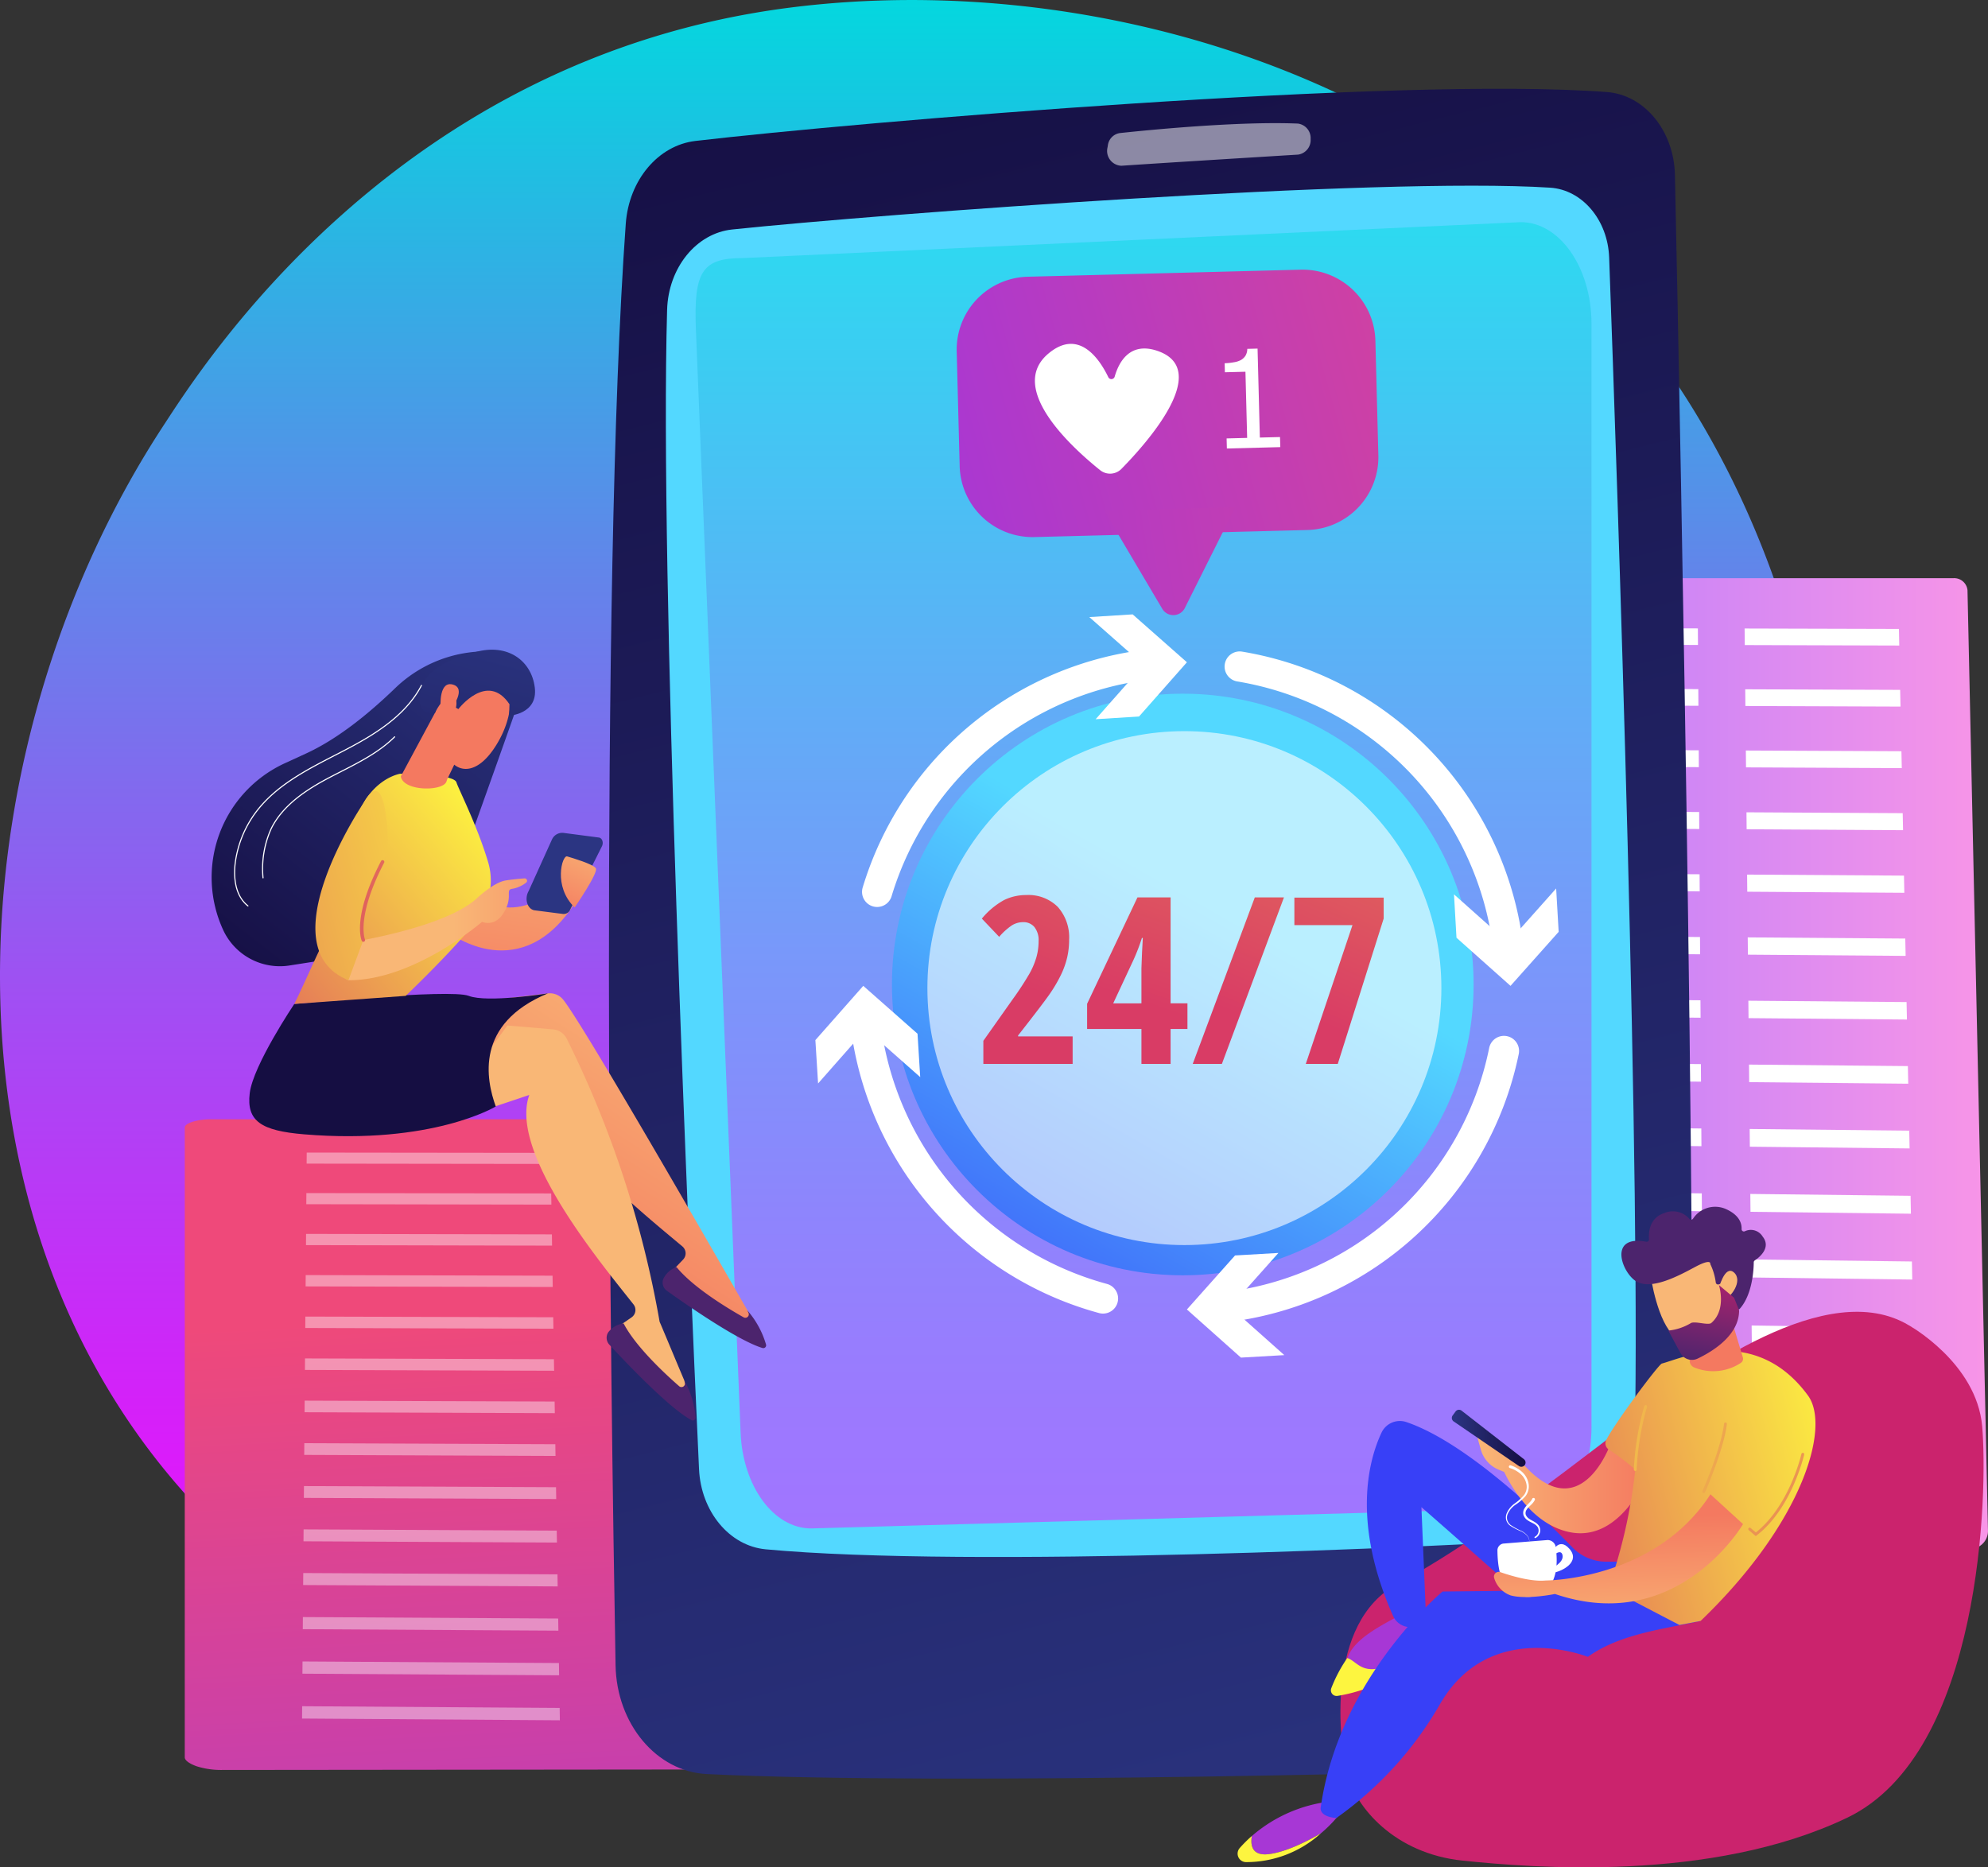 <svg xmlns="http://www.w3.org/2000/svg" xmlns:xlink="http://www.w3.org/1999/xlink" width="340.104" height="319.483" viewBox="0 0 340.104 319.483">
  <rect x="0" y="0" width="340.104" height="319.483" fill="#333333" stroke="none"/>
  <defs>
    <linearGradient id="linear-gradient" x1="0.5" x2="0.5" y2="1" gradientUnits="objectBoundingBox">
      <stop offset="0" stop-color="#00dbde"/>
      <stop offset="0.049" stop-color="#0fcde0"/>
      <stop offset="0.32" stop-color="#6285ea"/>
      <stop offset="0.56" stop-color="#a44cf3"/>
      <stop offset="0.76" stop-color="#d322f9"/>
      <stop offset="0.913" stop-color="#f109fd"/>
      <stop offset="1" stop-color="#fc00ff"/>
    </linearGradient>
    <linearGradient id="linear-gradient-2" y1="0.5" x2="1" y2="0.5" gradientUnits="objectBoundingBox">
      <stop offset="0" stop-color="#b37cff"/>
      <stop offset="1" stop-color="#f895e7"/>
    </linearGradient>
    <linearGradient id="linear-gradient-3" x1="0.553" y1="1.594" x2="0.467" y2="0.292" gradientUnits="objectBoundingBox">
      <stop offset="0" stop-color="#a737d5"/>
      <stop offset="1" stop-color="#ef497a"/>
    </linearGradient>
    <linearGradient id="linear-gradient-4" x1="0.592" y1="1.103" x2="0.403" y2="-0.082" gradientUnits="objectBoundingBox">
      <stop offset="0" stop-color="#2b3582"/>
      <stop offset="1" stop-color="#150e42"/>
    </linearGradient>
    <linearGradient id="linear-gradient-5" x1="-4.193" y1="0.231" x2="-6.494" y2="2.313" gradientUnits="objectBoundingBox">
      <stop offset="0" stop-color="#53d8ff"/>
      <stop offset="1" stop-color="#3840f7"/>
    </linearGradient>
    <linearGradient id="linear-gradient-7" x1="-0.106" y1="0.725" x2="2.028" y2="0.344" xlink:href="#linear-gradient-3"/>
    <linearGradient id="linear-gradient-8" x1="-1.335" y1="1.014" x2="5.53" y2="0.069" xlink:href="#linear-gradient-3"/>
    <linearGradient id="linear-gradient-9" x1="0.574" y1="0.368" x2="0.082" y2="1.239" xlink:href="#linear-gradient-5"/>
    <linearGradient id="linear-gradient-10" x1="1.725" y1="-4.8" x2="0.504" y2="0.552" gradientUnits="objectBoundingBox">
      <stop offset="0" stop-color="#fdf53f"/>
      <stop offset="1" stop-color="#d93c65"/>
    </linearGradient>
    <linearGradient id="linear-gradient-11" x1="1.622" y1="-4.801" x2="0.518" y2="0.627" xlink:href="#linear-gradient-10"/>
    <linearGradient id="linear-gradient-12" x1="1.67" y1="-4.731" x2="0.456" y2="0.697" xlink:href="#linear-gradient-10"/>
    <linearGradient id="linear-gradient-13" x1="1.581" y1="-4.672" x2="0.34" y2="0.764" xlink:href="#linear-gradient-10"/>
    <linearGradient id="linear-gradient-14" x1="-1.806" y1="0.229" x2="-2.085" y2="0.742" gradientUnits="objectBoundingBox">
      <stop offset="0" stop-color="#cb236d"/>
      <stop offset="1" stop-color="#4c246d"/>
    </linearGradient>
    <linearGradient id="linear-gradient-15" x1="-31.133" y1="36.784" x2="-36.144" y2="45.26" xlink:href="#linear-gradient-3"/>
    <linearGradient id="linear-gradient-16" x1="-7.773" y1="13.194" x2="-7.176" y2="11.049" xlink:href="#linear-gradient-5"/>
    <linearGradient id="linear-gradient-17" x1="-31.542" y1="57.556" x2="-37.018" y2="71.242" xlink:href="#linear-gradient-3"/>
    <linearGradient id="linear-gradient-18" x1="-7.722" y1="2.226" x2="-10.153" y2="-1.529" gradientUnits="objectBoundingBox">
      <stop offset="0" stop-color="#fdf53f"/>
      <stop offset="0.665" stop-color="#e57a58"/>
      <stop offset="1" stop-color="#d93c65"/>
    </linearGradient>
    <linearGradient id="linear-gradient-19" x1="-8.077" y1="3.031" x2="-11.243" y2="-4.448" xlink:href="#linear-gradient-18"/>
    <linearGradient id="linear-gradient-20" y1="0.5" x2="1" y2="0.5" gradientUnits="objectBoundingBox">
      <stop offset="0" stop-color="#f9b776"/>
      <stop offset="1" stop-color="#f47960"/>
    </linearGradient>
    <linearGradient id="linear-gradient-21" x1="-5.121" y1="11.229" x2="-4.71" y2="9.293" xlink:href="#linear-gradient-5"/>
    <linearGradient id="linear-gradient-22" x1="1.063" y1="0.283" x2="-0.806" y2="0.903" xlink:href="#linear-gradient-18"/>
    <linearGradient id="linear-gradient-23" x1="-29.312" y1="1.062" x2="-29.201" y2="0.1" xlink:href="#linear-gradient-20"/>
    <linearGradient id="linear-gradient-24" x1="-17.896" y1="0.82" x2="-18.207" y2="-0.114" xlink:href="#linear-gradient-20"/>
    <linearGradient id="linear-gradient-25" x1="-10.977" y1="-0.467" x2="-10.799" y2="0.954" xlink:href="#linear-gradient-14"/>
    <linearGradient id="linear-gradient-26" x1="-89.938" y1="2.058" x2="-91.41" y2="-0.895" xlink:href="#linear-gradient-20"/>
    <linearGradient id="linear-gradient-27" x1="0.685" y1="-0.507" x2="0.394" y2="1.064" xlink:href="#linear-gradient-14"/>
    <linearGradient id="linear-gradient-28" x1="-7.749" y1="-2.416" x2="16.663" y2="6.214" xlink:href="#linear-gradient-18"/>
    <linearGradient id="linear-gradient-29" x1="-5.032" y1="-2.886" x2="8.133" y2="5.171" xlink:href="#linear-gradient-18"/>
    <linearGradient id="linear-gradient-30" x1="-2.455" y1="-3.029" x2="3.317" y2="3.798" xlink:href="#linear-gradient-18"/>
    <linearGradient id="linear-gradient-31" x1="0" y1="0.5" x2="1" y2="0.5" xlink:href="#linear-gradient-4"/>
    <linearGradient id="linear-gradient-32" x1="0.526" y1="1.052" x2="0.483" y2="0.16" xlink:href="#linear-gradient-20"/>
    <linearGradient id="linear-gradient-33" x1="0.87" y1="0.028" x2="0.333" y2="0.939" xlink:href="#linear-gradient-20"/>
    <linearGradient id="linear-gradient-34" x1="-48.008" y1="-43.06" x2="-48.198" y2="-39.339" xlink:href="#linear-gradient-14"/>
    <linearGradient id="linear-gradient-35" x1="39.108" y1="0.225" x2="42.511" y2="-1.251" xlink:href="#linear-gradient-20"/>
    <linearGradient id="linear-gradient-36" x1="-45.341" y1="-49.45" x2="-45.562" y2="-46.342" xlink:href="#linear-gradient-14"/>
    <linearGradient id="linear-gradient-37" x1="5.623" y1="-0.574" x2="3.994" y2="1.88" xlink:href="#linear-gradient-4"/>
    <linearGradient id="linear-gradient-38" x1="1.007" y1="-0.083" x2="0.083" y2="1.093" xlink:href="#linear-gradient-4"/>
    <linearGradient id="linear-gradient-39" x1="0.715" y1="-0.845" x2="0.371" y2="1.374" xlink:href="#linear-gradient-20"/>
    <linearGradient id="linear-gradient-40" x1="0.931" y1="0.092" x2="-0.492" y2="1.496" xlink:href="#linear-gradient-18"/>
    <linearGradient id="linear-gradient-41" x1="-96.575" y1="-3.988" x2="-96.391" y2="-5.067" xlink:href="#linear-gradient-20"/>
    <linearGradient id="linear-gradient-42" x1="-81.251" y1="-27.847" x2="-79.684" y2="-30.123" xlink:href="#linear-gradient-20"/>
    <linearGradient id="linear-gradient-43" x1="0.957" y1="-0.355" x2="-1.566" y2="5.255" xlink:href="#linear-gradient-4"/>
    <linearGradient id="linear-gradient-44" x1="-331.039" y1="-90.882" x2="-324.632" y2="-98.328" xlink:href="#linear-gradient-20"/>
    <linearGradient id="linear-gradient-45" x1="0.623" y1="0.5" x2="1.623" y2="0.5" xlink:href="#linear-gradient-20"/>
    <linearGradient id="linear-gradient-46" x1="-66.59" y1="-2.506" x2="-67.005" y2="-2.096" xlink:href="#linear-gradient-4"/>
    <linearGradient id="linear-gradient-47" x1="1.932" y1="-0.079" x2="-1.929" y2="1.628" xlink:href="#linear-gradient-18"/>
    <linearGradient id="linear-gradient-48" x1="11.828" y1="-2.069" x2="-2.562" y2="1.204" xlink:href="#linear-gradient-18"/>
    <linearGradient id="linear-gradient-49" x1="0.774" y1="-0.446" x2="0.123" y2="1.215" xlink:href="#linear-gradient-20"/>
  </defs>
  <g id="Grupo_6254" data-name="Grupo 6254" transform="translate(-369.79 -411.788)">
    <path id="Trazado_71268" data-name="Trazado 71268" d="M712.989,707.163a112.524,112.524,0,0,1-17.344,14.1c-56.577,39.187-123.523,27.764-137.751,24.974-21.01-4.119-61.622-12.082-90.984-45.413-44.422-50.427-37.5-129.874-3.048-182.318,6.3-9.593,39.6-62.836,107.262-71.374,40.951-5.167,88.687,5.255,123.256,33.212C766.945,539.026,761.779,657.58,712.989,707.163Z" transform="translate(-66 -34.065)" fill="url(#linear-gradient)"/>
    <g id="Grupo_6228" data-name="Grupo 6228" transform="translate(620.907 510.709)">
      <path id="Trazado_71269" data-name="Trazado 71269" d="M2543.387,1214.615a2.289,2.289,0,0,0-2.428-2.054h-80.285c-1.342,0-2.766.944-2.766,2.1v161.17a3.232,3.232,0,0,0,1.276,2.3,4.334,4.334,0,0,0,2.756.946l81.165-.19a4.148,4.148,0,0,0,2.7-.974,3.03,3.03,0,0,0,1.085-2.33Z" transform="translate(-2457.908 -1212.561)" fill="url(#linear-gradient-2)"/>
      <g id="Grupo_6227" data-name="Grupo 6227" transform="translate(12.618 8.517)">
        <path id="Trazado_71270" data-name="Trazado 71270" d="M2604.433,1293.6l-26.263-.078.01-2.827,26.233.072Z" transform="translate(-2577.678 -1290.69)" fill="#fff" style="mix-blend-mode: overlay;isolation: isolate"/>
        <path id="Trazado_71271" data-name="Trazado 71271" d="M2604.21,1388.7l-26.371-.1.01-2.85,26.342.1Z" transform="translate(-2577.383 -1375.386)" fill="#fff" style="mix-blend-mode: overlay;isolation: isolate"/>
        <path id="Trazado_71272" data-name="Trazado 71272" d="M2603.987,1484.593l-26.48-.129.01-2.873,26.45.122Z" transform="translate(-2577.087 -1460.78)" fill="#fff" style="mix-blend-mode: overlay;isolation: isolate"/>
        <path id="Trazado_71273" data-name="Trazado 71273" d="M2603.761,1581.278l-26.59-.155.01-2.9,26.56.148Z" transform="translate(-2576.788 -1546.881)" fill="#fff" style="mix-blend-mode: overlay;isolation: isolate"/>
        <path id="Trazado_71274" data-name="Trazado 71274" d="M2603.533,1678.765l-26.7-.182.01-2.921,26.67.175Z" transform="translate(-2576.486 -1633.695)" fill="#fff" style="mix-blend-mode: overlay;isolation: isolate"/>
        <path id="Trazado_71275" data-name="Trazado 71275" d="M2603.072,1876.188l-26.925-.237.01-2.97,26.894.229Z" transform="translate(-2575.875 -1809.505)" fill="#fff" style="mix-blend-mode: overlay;isolation: isolate"/>
        <path id="Trazado_71276" data-name="Trazado 71276" d="M2602.366,2178.6l-27.268-.322.01-3.046,27.236.314Z" transform="translate(-2574.941 -2078.811)" fill="#fff" style="mix-blend-mode: overlay;isolation: isolate"/>
        <path id="Trazado_71277" data-name="Trazado 71277" d="M2603.3,1777.065l-26.812-.209.01-2.946,26.781.2Z" transform="translate(-2576.182 -1721.233)" fill="#fff" style="mix-blend-mode: overlay;isolation: isolate"/>
        <path id="Trazado_71278" data-name="Trazado 71278" d="M2602.838,1976.147l-27.038-.265.01-3,27.007.257Z" transform="translate(-2575.566 -1898.52)" fill="#fff" style="mix-blend-mode: overlay;isolation: isolate"/>
        <path id="Trazado_71279" data-name="Trazado 71279" d="M2602.6,2076.948l-27.153-.293.01-3.021,27.121.285Z" transform="translate(-2575.255 -1988.285)" fill="#fff" style="mix-blend-mode: overlay;isolation: isolate"/>
        <path id="Trazado_71280" data-name="Trazado 71280" d="M2602.126,2281.127l-27.385-.351.011-3.073,27.353.343Z" transform="translate(-2574.623 -2170.108)" fill="#fff" style="mix-blend-mode: overlay;isolation: isolate"/>
        <path id="Trazado_71281" data-name="Trazado 71281" d="M2601.885,2384.527l-27.5-.381.01-3.1,27.47.373Z" transform="translate(-2574.303 -2262.185)" fill="#fff" style="mix-blend-mode: overlay;isolation: isolate"/>
        <path id="Trazado_71282" data-name="Trazado 71282" d="M2601.641,2488.817l-27.62-.411.011-3.125,27.588.4Z" transform="translate(-2573.981 -2355.056)" fill="#fff" style="mix-blend-mode: overlay;isolation: isolate"/>
        <path id="Trazado_71283" data-name="Trazado 71283" d="M2601.4,2594l-27.74-.442.011-3.152,27.707.434Z" transform="translate(-2573.656 -2448.726)" fill="#fff" style="mix-blend-mode: overlay;isolation: isolate"/>
        <path id="Trazado_71284" data-name="Trazado 71284" d="M2918.717,1294.459l-26.428-.079-.029-2.836,26.4.072Z" transform="translate(-2857.529 -1291.452)" fill="#fff" style="mix-blend-mode: overlay;isolation: isolate"/>
        <path id="Trazado_71285" data-name="Trazado 71285" d="M2919.788,1389.867l-26.537-.1-.029-2.859,26.507.1Z" transform="translate(-2858.386 -1376.416)" fill="#fff" style="mix-blend-mode: overlay;isolation: isolate"/>
        <path id="Trazado_71286" data-name="Trazado 71286" d="M2920.868,1486.065l-26.648-.13-.029-2.883,26.617.123Z" transform="translate(-2859.249 -1462.083)" fill="#fff" style="mix-blend-mode: overlay;isolation: isolate"/>
        <path id="Trazado_71287" data-name="Trazado 71287" d="M2921.956,1583.063l-26.759-.156-.029-2.906,26.728.149Z" transform="translate(-2860.119 -1548.462)" fill="#fff" style="mix-blend-mode: overlay;isolation: isolate"/>
        <path id="Trazado_71288" data-name="Trazado 71288" d="M2923.054,1680.867l-26.871-.183-.029-2.931,26.84.176Z" transform="translate(-2860.998 -1635.558)" fill="#fff" style="mix-blend-mode: overlay;isolation: isolate"/>
        <path id="Trazado_71289" data-name="Trazado 71289" d="M2925.277,1878.94l-27.1-.238-.03-2.98,27.066.23Z" transform="translate(-2862.776 -1811.946)" fill="#fff" style="mix-blend-mode: overlay;isolation: isolate"/>
        <path id="Trazado_71290" data-name="Trazado 71290" d="M2928.683,2182.374l-27.446-.324-.031-3.057,27.414.316Z" transform="translate(-2865.499 -2082.158)" fill="#fff" style="mix-blend-mode: overlay;isolation: isolate"/>
        <path id="Trazado_71291" data-name="Trazado 71291" d="M2924.161,1779.489l-26.984-.21-.03-2.955,26.953.2Z" transform="translate(-2861.883 -1723.384)" fill="#fff" style="mix-blend-mode: overlay;isolation: isolate"/>
        <path id="Trazado_71292" data-name="Trazado 71292" d="M2926.4,1979.232l-27.213-.266-.03-3.005,27.181.258Z" transform="translate(-2863.676 -1901.258)" fill="#fff" style="mix-blend-mode: overlay;isolation: isolate"/>
        <path id="Trazado_71293" data-name="Trazado 71293" d="M2927.538,2080.373l-27.329-.295-.031-3.031,27.3.287Z" transform="translate(-2864.583 -1991.325)" fill="#fff" style="mix-blend-mode: overlay;isolation: isolate"/>
        <path id="Trazado_71294" data-name="Trazado 71294" d="M2929.837,2285.246l-27.564-.353-.031-3.083,27.531.345Z" transform="translate(-2866.423 -2173.766)" fill="#fff" style="mix-blend-mode: overlay;isolation: isolate"/>
        <path id="Trazado_71295" data-name="Trazado 71295" d="M2931,2389l-27.683-.383-.031-3.11,27.65.375Z" transform="translate(-2867.354 -2266.161)" fill="#fff" style="mix-blend-mode: overlay;isolation: isolate"/>
        <path id="Trazado_71296" data-name="Trazado 71296" d="M2932.177,2493.654l-27.8-.414-.031-3.136,27.77.406Z" transform="translate(-2868.294 -2359.354)" fill="#fff" style="mix-blend-mode: overlay;isolation: isolate"/>
        <path id="Trazado_71297" data-name="Trazado 71297" d="M2933.361,2599.21l-27.924-.445-.032-3.164,27.89.437Z" transform="translate(-2869.241 -2453.351)" fill="#fff" style="mix-blend-mode: overlay;isolation: isolate"/>
      </g>
    </g>
    <g id="Grupo_6230" data-name="Grupo 6230" transform="translate(401.401 603.287)">
      <path id="Trazado_71298" data-name="Trazado 71298" d="M580.226,2063.184c-.039-.761-1.757-1.374-3.861-1.374H448.708c-2.133,0-4.4.631-4.4,1.4v107.758c0,.576.9,1.128,2.029,1.534a13.913,13.913,0,0,0,4.382.633l129.054-.127a13.124,13.124,0,0,0,4.3-.651c1.123-.415,1.756-.978,1.726-1.558Z" transform="translate(-444.31 -2061.81)" fill="url(#linear-gradient-3)"/>
      <g id="Grupo_6229" data-name="Grupo 6229" transform="translate(20.063 5.695)" opacity="0.41">
        <path id="Trazado_71299" data-name="Trazado 71299" d="M677.29,2115.99l-41.759-.052.016-1.89,41.712.048Z" transform="translate(-634.748 -2114.048)" fill="#fff" style="mix-blend-mode: overlay;isolation: isolate"/>
        <path id="Trazado_71300" data-name="Trazado 71300" d="M676.936,2179.579l-41.931-.069.016-1.905,41.884.064Z" transform="translate(-634.28 -2170.676)" fill="#fff" style="mix-blend-mode: overlay;isolation: isolate"/>
        <path id="Trazado_71301" data-name="Trazado 71301" d="M676.58,2243.691l-42.1-.087.016-1.921,42.057.082Z" transform="translate(-633.808 -2227.77)" fill="#fff" style="mix-blend-mode: overlay;isolation: isolate"/>
        <path id="Trazado_71302" data-name="Trazado 71302" d="M676.221,2308.335l-42.279-.1.016-1.937,42.231.1Z" transform="translate(-633.333 -2285.337)" fill="#fff" style="mix-blend-mode: overlay;isolation: isolate"/>
        <path id="Trazado_71303" data-name="Trazado 71303" d="M675.859,2373.515l-42.455-.122.016-1.953,42.406.117Z" transform="translate(-632.854 -2343.381)" fill="#fff" style="mix-blend-mode: overlay;isolation: isolate"/>
        <path id="Trazado_71304" data-name="Trazado 71304" d="M675.125,2505.512l-42.811-.158.016-1.986,42.762.153Z" transform="translate(-631.882 -2460.927)" fill="#fff" style="mix-blend-mode: overlay;isolation: isolate"/>
        <path id="Trazado_71305" data-name="Trazado 71305" d="M674,2707.708l-43.357-.215.017-2.037,43.307.21Z" transform="translate(-630.396 -2640.986)" fill="#fff" style="mix-blend-mode: overlay;isolation: isolate"/>
        <path id="Trazado_71306" data-name="Trazado 71306" d="M675.494,2439.238l-42.632-.14.016-1.969,42.583.135Z" transform="translate(-632.371 -2401.909)" fill="#fff" style="mix-blend-mode: overlay;isolation: isolate"/>
        <path id="Trazado_71307" data-name="Trazado 71307" d="M674.754,2572.344l-42.992-.177.017-2,42.942.172Z" transform="translate(-631.391 -2520.442)" fill="#fff" style="mix-blend-mode: overlay;isolation: isolate"/>
        <path id="Trazado_71308" data-name="Trazado 71308" d="M674.38,2639.74l-43.174-.2.017-2.02,43.124.19Z" transform="translate(-630.896 -2580.46)" fill="#fff" style="mix-blend-mode: overlay;isolation: isolate"/>
        <path id="Trazado_71309" data-name="Trazado 71309" d="M673.622,2776.254l-43.542-.235.017-2.054,43.492.229Z" transform="translate(-629.891 -2702.027)" fill="#fff" style="mix-blend-mode: overlay;isolation: isolate"/>
        <path id="Trazado_71310" data-name="Trazado 71310" d="M673.238,2845.388l-43.729-.255.017-2.072,43.678.249Z" transform="translate(-629.383 -2763.59)" fill="#fff" style="mix-blend-mode: overlay;isolation: isolate"/>
        <path id="Trazado_71311" data-name="Trazado 71311" d="M672.851,2915.115l-43.917-.275.017-2.09,43.866.269Z" transform="translate(-628.87 -2825.683)" fill="#fff" style="mix-blend-mode: overlay;isolation: isolate"/>
        <path id="Trazado_71312" data-name="Trazado 71312" d="M672.46,2985.444l-44.107-.3.017-2.108,44.055.29Z" transform="translate(-628.353 -2888.311)" fill="#fff" style="mix-blend-mode: overlay;isolation: isolate"/>
        <path id="Trazado_71313" data-name="Trazado 71313" d="M1177.012,2116.568l-42.021-.053-.046-1.9,41.974.048Z" transform="translate(-1079.721 -2114.557)" fill="#fff" style="mix-blend-mode: overlay;isolation: isolate"/>
        <path id="Trazado_71314" data-name="Trazado 71314" d="M1178.715,2180.358l-42.2-.07-.046-1.911,42.147.065Z" transform="translate(-1081.083 -2171.365)" fill="#fff" style="mix-blend-mode: overlay;isolation: isolate"/>
        <path id="Trazado_71315" data-name="Trazado 71315" d="M1180.432,2244.676l-42.371-.087-.046-1.927,42.322.082Z" transform="translate(-1082.456 -2228.641)" fill="#fff" style="mix-blend-mode: overlay;isolation: isolate"/>
        <path id="Trazado_71316" data-name="Trazado 71316" d="M1182.162,2309.528l-42.547-.1-.047-1.943,42.5.1Z" transform="translate(-1083.84 -2286.394)" fill="#fff" style="mix-blend-mode: overlay;isolation: isolate"/>
        <path id="Trazado_71317" data-name="Trazado 71317" d="M1183.908,2374.92l-42.725-.123-.047-1.959,42.677.117Z" transform="translate(-1085.236 -2344.627)" fill="#fff" style="mix-blend-mode: overlay;isolation: isolate"/>
        <path id="Trazado_71318" data-name="Trazado 71318" d="M1187.443,2507.352l-43.086-.159-.048-1.992,43.037.154Z" transform="translate(-1088.063 -2462.56)" fill="#fff" style="mix-blend-mode: overlay;isolation: isolate"/>
        <path id="Trazado_71319" data-name="Trazado 71319" d="M1192.858,2710.228l-43.64-.217-.049-2.043,43.589.211Z" transform="translate(-1092.394 -2643.223)" fill="#fff" style="mix-blend-mode: overlay;isolation: isolate"/>
        <path id="Trazado_71320" data-name="Trazado 71320" d="M1185.669,2440.859l-42.905-.14-.047-1.976,42.856.136Z" transform="translate(-1086.644 -2403.347)" fill="#fff" style="mix-blend-mode: overlay;isolation: isolate"/>
        <path id="Trazado_71321" data-name="Trazado 71321" d="M1189.233,2574.407l-43.269-.178-.048-2.01,43.219.173Z" transform="translate(-1089.495 -2522.274)" fill="#fff" style="mix-blend-mode: overlay;isolation: isolate"/>
        <path id="Trazado_71322" data-name="Trazado 71322" d="M1191.037,2642.03l-43.454-.2-.049-2.027,43.4.192Z" transform="translate(-1090.938 -2582.492)" fill="#fff" style="mix-blend-mode: overlay;isolation: isolate"/>
        <path id="Trazado_71323" data-name="Trazado 71323" d="M1194.694,2779.008l-43.827-.236-.05-2.062,43.776.231Z" transform="translate(-1093.862 -2704.472)" fill="#fff" style="mix-blend-mode: overlay;isolation: isolate"/>
        <path id="Trazado_71324" data-name="Trazado 71324" d="M1196.545,2848.379l-44.016-.256-.05-2.079,43.964.251Z" transform="translate(-1095.342 -2766.248)" fill="#fff" style="mix-blend-mode: overlay;isolation: isolate"/>
        <path id="Trazado_71325" data-name="Trazado 71325" d="M1198.413,2918.35l-44.207-.277-.05-2.1,44.155.271Z" transform="translate(-1096.837 -2828.556)" fill="#fff" style="mix-blend-mode: overlay;isolation: isolate"/>
        <path id="Trazado_71326" data-name="Trazado 71326" d="M1200.3,2988.925l-44.4-.3-.051-2.115,44.347.292Z" transform="translate(-1098.343 -2891.404)" fill="#fff" style="mix-blend-mode: overlay;isolation: isolate"/>
      </g>
    </g>
    <g id="Grupo_6231" data-name="Grupo 6231" transform="translate(473.964 426.977)">
      <path id="Trazado_71327" data-name="Trazado 71327" d="M1292.318,459.2c.976,46.064,4.142,204.954,2.63,261.26-.16,5.965-4.248,10.753-9.347,10.948-25.219.965-117.669,3.412-158.918,1.388-8.592-.422-15.424-8.563-15.6-18.62-.857-48.35-2.748-184.339,1.747-246.635.539-7.464,5.547-13.408,11.918-14.154,27.464-3.214,120.312-11.071,155.949-8.365C1287.122,445.507,1292.158,451.665,1292.318,459.2Z" transform="translate(-1109.947 -444.461)" fill="url(#linear-gradient-4)"/>
      <path id="Trazado_71328" data-name="Trazado 71328" d="M1360.676,608.851c1.358,37.18,5.639,160.87,4.28,206.607-.2,6.685-4.7,12.091-10.411,12.482-23.5,1.609-103.687,5.157-138.16,1.927-6.207-.582-11.078-6.454-11.413-13.729-1.747-37.931-6.763-153.1-5.46-198.329.208-7.215,4.985-13.107,11.131-13.752,25.426-2.671,110.632-9.025,139.925-7.155C1356.068,597.253,1360.441,602.414,1360.676,608.851Z" transform="translate(-1189.558 -579.982)" fill="url(#linear-gradient-5)"/>
      <path id="Trazado_71329" data-name="Trazado 71329" d="M1926.859,501.1h0a2.509,2.509,0,0,1-2.148,2.653c-5.957.365-22.736,1.4-30.235,1.906a2.539,2.539,0,0,1-2.359-3.156l.048-.29a2.44,2.44,0,0,1,2.021-2.142c5.069-.543,20.364-2.05,30.5-1.627A2.5,2.5,0,0,1,1926.859,501.1Z" transform="translate(-1806.814 -492.489)" fill="#fff" opacity="0.5"/>
      <path id="Trazado_71330" data-name="Trazado 71330" d="M1387.726,873.82l-122.048,3.446c-6.407,0-11.7-7.182-12.076-16.378l-7.647-188.716c-.4-9.984,1.084-12.253,8.041-12.253l133.074-6.147c6.68,0,12.1,7.785,12.1,17.389V859.876C1399.167,869.48,1394.406,873.82,1387.726,873.82Z" transform="translate(-1231.074 -630.954)" opacity="0.46" fill="url(#linear-gradient)"/>
    </g>
    <g id="Grupo_6234" data-name="Grupo 6234" transform="translate(533.459 457.923)">
      <g id="Grupo_6232" data-name="Grupo 6232" transform="translate(0 0)">
        <path id="Trazado_71331" data-name="Trazado 71331" d="M1727.346,740.478a12.468,12.468,0,0,0-12.786-12.142l-46.7,1.207a12.468,12.468,0,0,0-12.142,12.786l.507,19.613a12.468,12.468,0,0,0,12.786,12.142l46.7-1.207a12.468,12.468,0,0,0,12.142-12.786Z" transform="translate(-1655.715 -728.332)" fill="url(#linear-gradient-7)"/>
        <path id="Trazado_71332" data-name="Trazado 71332" d="M1887.181,1101.787l9.971,16.855a2.2,2.2,0,0,0,3.788-.113l8.667-17.322Z" transform="translate(-1861.949 -1060.56)" fill="url(#linear-gradient-8)"/>
      </g>
      <g id="Grupo_6233" data-name="Grupo 6233" transform="translate(45.846 13.507)">
        <path id="Trazado_71333" data-name="Trazado 71333" d="M2085.793,869.091l-9.142.236-.045-1.724,3.516-.091-.293-11.319-3.516.091-.04-1.543a10.627,10.627,0,0,0,1.528-.159,3.864,3.864,0,0,0,1.227-.378,2.322,2.322,0,0,0,.8-.742,2.3,2.3,0,0,0,.316-1.183l1.758-.045.393,15.221,3.448-.089Z" transform="translate(-2076.275 -852.235)" fill="#fff"/>
      </g>
      <path id="Trazado_71334" data-name="Trazado 71334" d="M1791.056,850.5a.586.586,0,0,0,1.094-.087c.674-2.368,2.514-6.038,7.3-4.413,9.373,3.181-1.659,15.623-6.141,20.192a2.725,2.725,0,0,1-3.654.218c-4.719-3.783-15.958-13.945-8.864-19.928C1786.057,842.042,1789.611,847.5,1791.056,850.5Z" transform="translate(-1765.121 -832.109)" fill="#fff"/>
    </g>
    <g id="Grupo_6246" data-name="Grupo 6246" transform="translate(509.284 516.902)">
      <g id="Grupo_6236" data-name="Grupo 6236" transform="translate(13.1 13.569)">
        <circle id="Elipse_2" data-name="Elipse 2" cx="49.754" cy="49.754" r="49.754" fill="url(#linear-gradient-9)"/>
        <circle id="Elipse_3" data-name="Elipse 3" cx="43.965" cy="43.965" r="43.965" transform="translate(6.064 6.409)" fill="#fff" opacity="0.6"/>
        <g id="Grupo_6235" data-name="Grupo 6235" transform="translate(15.383 34.449)">
          <path id="Trazado_71335" data-name="Trazado 71335" d="M1710.765,1738.75h-15.276v-3.955l5.066-7.171a51.393,51.393,0,0,0,2.864-4.394,13.363,13.363,0,0,0,1.15-2.747,9.993,9.993,0,0,0,.37-2.718,3.589,3.589,0,0,0-.731-2.455,2.428,2.428,0,0,0-1.9-.818,3.647,3.647,0,0,0-1.929.546,10.884,10.884,0,0,0-2.182,1.968l-2.962-3.118a13.081,13.081,0,0,1,3.8-3.176,8.539,8.539,0,0,1,3.8-.857,7.1,7.1,0,0,1,5.387,2.027,7.815,7.815,0,0,1,1.939,5.631,13.236,13.236,0,0,1-.351,3.1,14.541,14.541,0,0,1-1.062,2.932,24.854,24.854,0,0,1-1.783,3.059q-1.072,1.588-5.534,7.278v.156h9.333Z" transform="translate(-1695.236 -1709.854)" fill="url(#linear-gradient-10)"/>
          <path id="Trazado_71336" data-name="Trazado 71336" d="M1877.56,1736.113h-2.884v5.982h-4.988v-5.982h-9.294v-4.306l8.612-18.2h5.67v18.121h2.884Zm-7.872-4.384v-6l.1-2.65.136-2.533h-.156a33.064,33.064,0,0,1-1.481,3.839l-3.429,7.346Z" transform="translate(-1842.39 -1713.199)" fill="url(#linear-gradient-11)"/>
          <path id="Trazado_71337" data-name="Trazado 71337" d="M2041.7,1713.608l-10.619,28.487h-4.988l10.619-28.487Z" transform="translate(-1990.021 -1713.199)" fill="url(#linear-gradient-12)"/>
          <path id="Trazado_71338" data-name="Trazado 71338" d="M2187.652,1742.414l7.989-23.752H2185.7v-4.7h15.276v3.585l-7.852,24.863Z" transform="translate(-2132.237 -1713.518)" fill="url(#linear-gradient-13)"/>
        </g>
      </g>
      <g id="Grupo_6245" data-name="Grupo 6245" transform="translate(0 0)">
        <g id="Grupo_6238" data-name="Grupo 6238" transform="translate(7.982)">
          <path id="Trazado_71339" data-name="Trazado 71339" d="M1509.754,1367.828a2.584,2.584,0,0,1-2.472-3.331,57.78,57.78,0,0,1,49.3-40.795,2.582,2.582,0,0,1,.543,5.135,52.626,52.626,0,0,0-44.9,37.157A2.583,2.583,0,0,1,1509.754,1367.828Z" transform="translate(-1507.171 -1317.766)" fill="#fff"/>
          <g id="Grupo_6237" data-name="Grupo 6237" transform="translate(38.877)">
            <path id="Trazado_71340" data-name="Trazado 71340" d="M1864.891,1287.309l8.2-9.281-9.286-8.193,7.419-.462,9.281,8.193-8.193,9.281Z" transform="translate(-1863.803 -1269.373)" fill="#fff"/>
          </g>
        </g>
        <g id="Grupo_6240" data-name="Grupo 6240" transform="translate(0 63.558)">
          <path id="Trazado_71341" data-name="Trazado 71341" d="M1531.552,1935.559a2.591,2.591,0,0,1-.669-.088,58.227,58.227,0,0,1-42.6-49.814,2.582,2.582,0,0,1,5.135-.543,53.032,53.032,0,0,0,38.8,45.369,2.582,2.582,0,0,1-.666,5.077Z" transform="translate(-1482.346 -1879.49)" fill="#fff"/>
          <g id="Grupo_6239" data-name="Grupo 6239">
            <path id="Trazado_71342" data-name="Trazado 71342" d="M1451.887,1868.027l-9.281-8.2-8.193,9.286-.462-7.419,8.193-9.281,9.281,8.193Z" transform="translate(-1433.951 -1852.415)" fill="#fff"/>
          </g>
        </g>
        <g id="Grupo_6242" data-name="Grupo 6242" transform="translate(63.559 72.134)">
          <path id="Trazado_71343" data-name="Trazado 71343" d="M2049.959,1980.141a2.582,2.582,0,0,1-.269-5.15,52.516,52.516,0,0,0,46.088-41.847,2.582,2.582,0,1,1,5.059,1.035,57.985,57.985,0,0,1-50.6,45.947A2.613,2.613,0,0,1,2049.959,1980.141Z" transform="translate(-2044.068 -1931.079)" fill="#fff"/>
          <g id="Grupo_6241" data-name="Grupo 6241" transform="translate(0 37.12)">
            <path id="Trazado_71344" data-name="Trazado 71344" d="M2032.651,2271.594l-8.241,9.243,9.248,8.236-7.421.427-9.243-8.236,8.236-9.243Z" transform="translate(-2016.994 -2271.594)" fill="#fff"/>
          </g>
        </g>
        <g id="Grupo_6244" data-name="Grupo 6244" transform="translate(70.009 6.344)">
          <path id="Trazado_71345" data-name="Trazado 71345" d="M2124.766,1381.469a2.583,2.583,0,0,1-2.564-2.31,52.834,52.834,0,0,0-43.873-46.462,2.582,2.582,0,1,1,.836-5.1,58.01,58.01,0,0,1,48.172,51.014,2.583,2.583,0,0,1-2.571,2.854Z" transform="translate(-2076.164 -1327.567)" fill="#fff"/>
          <g id="Grupo_6243" data-name="Grupo 6243" transform="translate(39.244 40.551)">
            <path id="Trazado_71346" data-name="Trazado 71346" d="M2436.161,1700.558l9.244,8.24,8.235-9.248.428,7.421-8.236,9.243-9.243-8.235Z" transform="translate(-2436.161 -1699.551)" fill="#fff"/>
          </g>
        </g>
      </g>
    </g>
    <g id="Grupo_6248" data-name="Grupo 6248" transform="translate(581.512 618.217)">
      <path id="Trazado_71347" data-name="Trazado 71347" d="M2355.189,2366.246s11.579,6.414,12.537,17.269.08,55.911-23.138,67-53.95,8.534-65.714,7.321-18.286-9.207-19.743-14.712-3.811-26.01,8.565-32.625,25.373-16.748,38.361-26.615S2341.3,2357.912,2355.189,2366.246Z" transform="translate(-2240.341 -2345.926)" fill="url(#linear-gradient-14)"/>
      <path id="Trazado_71348" data-name="Trazado 71348" d="M2268.923,2825.465s3.125.166,3.509,6.595a37.129,37.129,0,0,1-17.035,8.042c-.735.116,1.028-5.016,1.292-5.711C2257.949,2831.082,2261.919,2828.952,2268.923,2825.465Z" transform="translate(-2237.919 -2757.147)" fill="url(#linear-gradient-15)"/>
      <path id="Trazado_71349" data-name="Trazado 71349" d="M2343.541,2559.375H2340.4a8.012,8.012,0,0,1-5.758-2.436c-5.195-5.36-18.178-17.978-28.44-21.455a3.468,3.468,0,0,0-4.241,1.834c-2.142,4.571-5.148,15.208,1.97,31.309a3.209,3.209,0,0,0,4.647,1.458,2.629,2.629,0,0,0,1-1.22l-.783-18.819s17.265,15.1,20.266,18.014S2347.32,2569.2,2343.541,2559.375Z" transform="translate(-2277.343 -2498.617)" fill="url(#linear-gradient-16)"/>
      <path id="Trazado_71350" data-name="Trazado 71350" d="M2118.3,3138.276a24.791,24.791,0,0,1,13.523-5.918l2.15,1.315a23.428,23.428,0,0,1-3.875,4.157c-2.3,1.337-5.855,3.147-8.8,3.54C2118.427,3141.752,2118,3140.021,2118.3,3138.276Z" transform="translate(-2115.853 -3030.585)" fill="url(#linear-gradient-17)"/>
      <path id="Trazado_71351" data-name="Trazado 71351" d="M2245.788,2880.26c1.7.551,2.451,2.963,6.771,1.368a38.233,38.233,0,0,0,8.885-4.681c.036.311.066.636.086.982,0,0-7.641,7.267-17.429,8.813a.974.974,0,0,1-1.052-1.312A24.576,24.576,0,0,1,2245.788,2880.26Z" transform="translate(-2227.018 -2803.018)" fill="url(#linear-gradient-18)"/>
      <path id="Trazado_71352" data-name="Trazado 71352" d="M2096.886,3185.072a22.728,22.728,0,0,1,2.082-2.068c-.291,1.745.131,3.476,3,3.094,2.946-.392,6.5-2.2,8.8-3.54a19.028,19.028,0,0,1-12.813,4.918A1.453,1.453,0,0,1,2096.886,3185.072Z" transform="translate(-2096.525 -3075.314)" fill="url(#linear-gradient-19)"/>
      <path id="Trazado_71353" data-name="Trazado 71353" d="M2494.044,2556.379s-5.072,14.608-14.957,3.49l-.941-.418h0l-7.085-4.843.789,2.8a5.244,5.244,0,0,0,3.052,3.427l.933.384c1.776,3.692,5.582,9.286,11.443,10.347,8.8,1.593,13.308-10.292,13.308-10.292Z" transform="translate(-2430.232 -2515.817)" fill="url(#linear-gradient-20)"/>
      <path id="Trazado_71354" data-name="Trazado 71354" d="M2278.6,2799.889l-30.882.334s-17.635,14.591-20.834,36.84c0,0-.531,1.636,2.657,1.916a61.217,61.217,0,0,0,17.615-19.276c8.525-15.1,25.413-8.3,25.413-8.3,5.549-4,13.39-4.815,19.3-6.148Z" transform="translate(-2212.646 -2734.359)" fill="url(#linear-gradient-21)"/>
      <path id="Trazado_71355" data-name="Trazado 71355" d="M2674.324,2465.628a89,89,0,0,0,4.593-20.262,43.627,43.627,0,0,0-4.494-3.4,1.25,1.25,0,0,1-.489-1.621c1.271-2.633,8.957-12.971,9.533-13.115,3.13-.781,15.963-6.883,25,5.481,3.879,5.306-.77,21.64-18.369,38.556l-3.631.694Z" transform="translate(-2610.879 -2400.371)" fill="url(#linear-gradient-22)"/>
      <path id="Trazado_71356" data-name="Trazado 71356" d="M2808.352,2365.125l2.3,7.665a.843.843,0,0,1-.327.939,8.563,8.563,0,0,1-7.965.8,1.25,1.25,0,0,1-.8-1.073l-.545-6.677Z" transform="translate(-2724.212 -2346.99)" fill="url(#linear-gradient-23)"/>
      <g id="Grupo_6247" data-name="Grupo 6247" transform="translate(65.665)">
        <path id="Trazado_71357" data-name="Trazado 71357" d="M2744.924,2265.362s1.13,7.946,4.182,10.389,9,.6,11.007-5.386l-4-10.241Z" transform="translate(-2739.906 -2253.435)" fill="url(#linear-gradient-24)"/>
        <path id="Trazado_71358" data-name="Trazado 71358" d="M2715.551,2212.083a.393.393,0,0,1-.512-.315,10.259,10.259,0,0,0-.942-3.174s.291-1.042-2.634.532-7.32,3.888-9.907,2.51c-2.522-1.343-5.078-8.1,1.589-6.85a.393.393,0,0,0,.468-.412c-.082-1.111.029-3.666,2.616-4.487a3.72,3.72,0,0,1,4.294.986.391.391,0,0,0,.612-.01,4.537,4.537,0,0,1,5.6-1.685c2.389,1.053,2.761,2.524,2.721,3.441a.392.392,0,0,0,.559.374,2.36,2.36,0,0,1,3.036.9c1.559,1.953-.669,3.646-1.337,4.09a.4.4,0,0,0-.178.325c-.006,1.015-.164,5.446-2.385,7.944a.4.4,0,0,1-.66-.114l-1.709-4.073a.4.4,0,0,0-.486-.223Z" transform="translate(-2698.894 -2198.767)" fill="url(#linear-gradient-25)"/>
        <path id="Trazado_71359" data-name="Trazado 71359" d="M2851.355,2302.782s1.044-4.252,2.63-2.871-.414,4.419-2.23,5Z" transform="translate(-2834.735 -2288.639)" fill="url(#linear-gradient-26)"/>
        <path id="Trazado_71360" data-name="Trazado 71360" d="M2781.241,2321.992s1.371,4.176-1.3,6.486c-.509.441-2.719-.334-3.459,0a9.259,9.259,0,0,1-3.892,1.3l2.064,3.834a2.24,2.24,0,0,0,2.934.965c2.671-1.273,7.109-4.026,7.109-8.259l-.865-2.162Z" transform="translate(-2764.559 -2308.559)" fill="url(#linear-gradient-27)"/>
      </g>
      <path id="Trazado_71361" data-name="Trazado 71361" d="M2718.678,2521.716a.243.243,0,0,1-.243-.242,46.978,46.978,0,0,1,1.788-10.844.243.243,0,1,1,.466.137,46.49,46.49,0,0,0-1.768,10.706.243.243,0,0,1-.242.244Z" transform="translate(-2650.64 -2476.477)" fill="url(#linear-gradient-28)"/>
      <path id="Trazado_71362" data-name="Trazado 71362" d="M2826.173,2549.775a.243.243,0,0,1-.222-.342c.031-.071,3.14-7.112,3.693-11.509a.243.243,0,1,1,.482.061c-.562,4.468-3.7,11.574-3.731,11.645A.243.243,0,0,1,2826.173,2549.775Z" transform="translate(-2746.417 -2500.763)" fill="url(#linear-gradient-29)"/>
      <path id="Trazado_71363" data-name="Trazado 71363" d="M2899.23,2599.626l-1.2-1.02a.243.243,0,0,1,.315-.37l.9.765c5.745-4.544,7.774-13.332,7.794-13.422a.243.243,0,1,1,.474.106c-.021.092-2.122,9.205-8.127,13.821Z" transform="translate(-2810.58 -2543.243)" fill="url(#linear-gradient-30)"/>
      <path id="Trazado_71364" data-name="Trazado 71364" d="M2433.445,2517.962l-.5.68a.725.725,0,0,0,.177,1.027l11.161,7.625a.725.725,0,0,0,.939-.1h0a.725.725,0,0,0-.084-1.067l-10.665-8.306A.724.724,0,0,0,2433.445,2517.962Z" transform="translate(-2396.149 -2482.9)" fill="url(#linear-gradient-31)"/>
      <path id="Trazado_71365" data-name="Trazado 71365" d="M2505.341,2722.739a1.177,1.177,0,0,0-.977,1.248c.013,2.174.395,6.69,3.274,7.564,3.6,1.092,7.681-.642,6.716-8.055a1.423,1.423,0,0,0-1.407-1.366Z" transform="translate(-2459.905 -2665.074)" fill="#fff"/>
      <path id="Trazado_71366" data-name="Trazado 71366" d="M2507.678,2665.113s18.685,0,28.176-14.746l5.576,5.1s-11.161,19.121-32.173,11.955c0,0-4.852,1-7.587.243a4.517,4.517,0,0,1-2.8-2.922.816.816,0,0,1,1.033-1.058C2501.834,2664.349,2505.271,2665.362,2507.678,2665.113Z" transform="translate(-2454.956 -2601.137)" fill="url(#linear-gradient-32)"/>
      <path id="Trazado_71367" data-name="Trazado 71367" d="M2589.08,2730.206s1.134-3.058,3.077-.841-1.214,3.917-3.077,4.16v-.806s2.175-.975,1.9-2.271-1.9.324-1.9.324Z" transform="translate(-2535.386 -2670.806)" fill="#fff"/>
      <path id="Trazado_71368" data-name="Trazado 71368" d="M2518.431,2604.834a5.4,5.4,0,0,1,1.958,1.14,3.5,3.5,0,0,1,1.091,1.995,2.7,2.7,0,0,1-.565,2.184,9.125,9.125,0,0,1-1.69,1.433,3.751,3.751,0,0,0-1.335,1.612,1.607,1.607,0,0,0-.048,1.015,1.741,1.741,0,0,0,.594.843,11.974,11.974,0,0,0,1.9,1.039,3.37,3.37,0,0,1,.865.677,1.535,1.535,0,0,1,.413,1,.012.012,0,0,1-.012.012.013.013,0,0,1-.012-.012,1.5,1.5,0,0,0-.428-.965,3.3,3.3,0,0,0-.865-.641,11.918,11.918,0,0,1-1.95-1,1.9,1.9,0,0,1-.667-.9,1.792,1.792,0,0,1,.022-1.131,3.964,3.964,0,0,1,1.365-1.748,8.954,8.954,0,0,0,1.6-1.425,2.352,2.352,0,0,0,.447-1.928,3.1,3.1,0,0,0-1.015-1.743,4.958,4.958,0,0,0-1.82-.994.243.243,0,1,1,.146-.464Z" transform="translate(-2471.697 -2560.556)" fill="#fff"/>
      <path id="Trazado_71369" data-name="Trazado 71369" d="M2546.707,2656.408c-.367.752-1.061,1.1-1.387,1.646a1.022,1.022,0,0,0-.171.847,1.438,1.438,0,0,0,.58.716c.523.389,1.313.594,1.737,1.3a1.466,1.466,0,0,1-.648,2,.12.12,0,0,1-.159-.059.121.121,0,0,1,.059-.159,1.2,1.2,0,0,0,.489-1.634,1.917,1.917,0,0,0-.739-.632c-.3-.168-.633-.307-.946-.521a1.8,1.8,0,0,1-.749-.9,1.432,1.432,0,0,1,.185-1.184c.407-.677,1.074-1.054,1.306-1.624a.243.243,0,0,1,.45.183Z" transform="translate(-2495.855 -2606.208)" fill="#fff"/>
    </g>
    <g id="Grupo_6253" data-name="Grupo 6253" transform="translate(405.991 522.94)">
      <path id="Trazado_71370" data-name="Trazado 71370" d="M910.335,1918.417c-.052-.02-27.865-48.727-31.623-53.311a2.914,2.914,0,0,0-2.6-1.046l-7.763.925-9.12,19.73,15.194-8.849c-1.5,10.4,18.015,25.85,24.709,31.488a1.538,1.538,0,0,1,.122,2.239l-2.672,2.8a30.693,30.693,0,0,0,15.164,8.624Z" transform="translate(-818.587 -1805.251)" fill="url(#linear-gradient-33)"/>
      <path id="Trazado_71371" data-name="Trazado 71371" d="M1196.542,2293.742a3.936,3.936,0,0,0-2.283,2.07,1.737,1.737,0,0,0,.654,2c2.808,2.012,12.073,8.508,16.348,9.781a.484.484,0,0,0,.6-.57,15.4,15.4,0,0,0-3.215-5.879l.2.415a.594.594,0,0,1-.822.783C1205.173,2300.73,1199.349,2297.2,1196.542,2293.742Z" transform="translate(-1117.003 -2188.111)" fill="url(#linear-gradient-34)"/>
      <path id="Trazado_71372" data-name="Trazado 71372" d="M875.346,1975.395c-.047-.03-4.219-10.083-4.266-10.113a177.028,177.028,0,0,0-15.914-48.494,2.913,2.913,0,0,0-2.336-1.55l-7.79-.665-12.924,17.476,16.67-5.591c-3.577,9.878,12.411,28.961,17.825,35.837a1.538,1.538,0,0,1-.334,2.218l-3.183,2.2a30.694,30.694,0,0,0,13.105,11.514Z" transform="translate(-794.432 -1850.275)" fill="url(#linear-gradient-35)"/>
      <path id="Trazado_71373" data-name="Trazado 71373" d="M1109.235,2382.168a3.934,3.934,0,0,0-2.655,1.565,1.738,1.738,0,0,0,.235,2.094c2.343,2.539,10.1,10.775,14.03,12.886a.483.483,0,0,0,.708-.435,15.4,15.4,0,0,0-1.959-6.409l.117.448a.594.594,0,0,1-.964.6C1116.273,2390.759,1111.285,2386.12,1109.235,2382.168Z" transform="translate(-1038.752 -2266.898)" fill="url(#linear-gradient-36)"/>
      <g id="Grupo_6249" data-name="Grupo 6249" transform="translate(6.443 58.809)">
        <path id="Trazado_71374" data-name="Trazado 71374" d="M553.22,1866.036s-7.047,10.481-7.625,15.262,1.949,6.435,9.324,7.044c21.949,1.814,32.768-4.764,32.768-4.764-1.644-4.563-3.63-14.145,8.909-19.35,0,0-10.354,1.658-13.546.42S553.22,1866.036,553.22,1866.036Z" transform="translate(-545.516 -1864.229)" fill="url(#linear-gradient-37)"/>
      </g>
      <g id="Grupo_6252" data-name="Grupo 6252" transform="translate(0)">
        <path id="Trazado_71375" data-name="Trazado 71375" d="M540.347,1332.067c-.121.919-16.118,45.438-16.118,45.438l-24.483,3.837a10.682,10.682,0,0,1-11.357-6.087h0a21.488,21.488,0,0,1,10.551-28.511l3.614-1.66c5.391-2.476,10.676-6.752,15.321-11.242a22.41,22.41,0,0,1,14.472-6.219h0Z" transform="translate(-486.415 -1327.31)" fill="url(#linear-gradient-38)"/>
        <path id="Trazado_71376" data-name="Trazado 71376" d="M524.1,1417.971a.092.092,0,0,1-.058-.02c-2.644-2.1-2.41-6.023-2.186-7.612a18.634,18.634,0,0,1,3.572-8.609c3.4-4.508,8.6-7.182,13.628-9.768l1.037-.534c5.1-2.635,10.769-5.9,13.607-11.314a.093.093,0,1,1,.164.086c-2.863,5.463-8.566,8.745-13.686,11.392l-1.037.535c-5.008,2.577-10.187,5.241-13.565,9.715a18.445,18.445,0,0,0-3.537,8.523c-.219,1.557-.452,5.4,2.118,7.441a.093.093,0,0,1-.058.165Z" transform="translate(-517.883 -1374.035)" fill="#fff"/>
        <path id="Trazado_71377" data-name="Trazado 71377" d="M565.968,1485.1a.093.093,0,0,1-.092-.087,16.7,16.7,0,0,1,1.393-8.429c2.047-4.2,6.351-6.878,9.872-8.741.7-.373,1.43-.743,2.131-1.1,3.222-1.645,6.554-3.347,9.139-5.912a.093.093,0,1,1,.131.131c-2.605,2.586-5.95,4.294-9.185,5.946-.7.358-1.425.728-2.128,1.1-3.5,1.85-7.769,4.505-9.792,8.658a16.516,16.516,0,0,0-1.375,8.336.093.093,0,0,1-.087.1Z" transform="translate(-557.171 -1445.973)" fill="#fff"/>
        <path id="Trazado_71378" data-name="Trazado 71378" d="M880.029,1682.91s-8.368,10.021-16.794,1.883l-3.255,7.55s12.3,9.528,21.638-5.463Z" transform="translate(-819.257 -1643.867)" fill="url(#linear-gradient-39)"/>
        <path id="Trazado_71379" data-name="Trazado 71379" d="M635.248,1557.55s8.206-7.814,12.245-12.989a10.981,10.981,0,0,0,1.859-9.883c-1.844-6.213-5.122-12.648-5.42-13.65-.458-1.535-9.659-1.471-9.659-1.471s-8.663,1.347-8.732,16.024a19.174,19.174,0,0,1-2.809,9.9c-2.091,3.422-4.126,8.56-6.542,13.452Z" transform="translate(-602.044 -1498.321)" fill="url(#linear-gradient-40)"/>
        <path id="Trazado_71380" data-name="Trazado 71380" d="M789.532,1410.8l-6.184,11.5c.408,2.51,6.731,2.581,7.707,1.082a1.484,1.484,0,0,0,.194-.507l3.7-7.684c.159-.749-1.9-3.274-2.571-3.634l-2.458-1.308C788.973,1409.741,792.922,1409.7,789.532,1410.8Z" transform="translate(-750.979 -1400.623)" fill="url(#linear-gradient-41)"/>
        <g id="Grupo_6250" data-name="Grupo 6250" transform="translate(35.576)">
          <path id="Trazado_71381" data-name="Trazado 71381" d="M850.6,1370.432s.7,3.885-2.356,8.825-6.094,4.717-7.639,2.955a10.857,10.857,0,0,1-2.553-9.623C838.894,1367.662,849.545,1365.477,850.6,1370.432Z" transform="translate(-835.108 -1362.958)" fill="url(#linear-gradient-42)"/>
          <path id="Trazado_71382" data-name="Trazado 71382" d="M819.408,1334.925s4.945-6.495,8.741-.833l-.064,1.956s4.937-.231,4.4-4.781-4.566-7.658-10.153-6.1-8.852,3.325-9.483,7.2,2.536,3.245,2.536,3.245,1.21-2.677,2.671-2.859.933,1.934.933,1.934Z" transform="translate(-812.767 -1324.758)" fill="url(#linear-gradient-43)"/>
          <path id="Trazado_71383" data-name="Trazado 71383" d="M847.514,1382.973s2.561-3.323.23-4.013-2.244,3.257-2.093,4.725Z" transform="translate(-842.008 -1372.979)" fill="url(#linear-gradient-44)"/>
        </g>
        <path id="Trazado_71384" data-name="Trazado 71384" d="M685.216,1694.924s17.647-2.457,23.457-7.893c0,0,2.811-2.656,4.841-2.979,1.093-.174,2.327-.29,3.232-.36a.408.408,0,0,1,.267.74,5.388,5.388,0,0,1-2.254,1.031c-1.436.149.095,1.2-1.469,3.951s-3.8,1.713-3.8,1.713-11.692,10.073-22.862,9.989C686.631,1701.115,683.876,1700.212,685.216,1694.924Z" transform="translate(-663.217 -1644.563)" fill="url(#linear-gradient-45)"/>
        <g id="Grupo_6251" data-name="Grupo 6251" transform="translate(53.888 31.322)">
          <path id="Trazado_71385" data-name="Trazado 71385" d="M993.133,1612.908l-6.1-.8a1.932,1.932,0,0,0-1.927,1.094l-4.012,8.868c-.755,1.325-.218,3.082,1,3.285l4.9.628a1.2,1.2,0,0,0,1.214-.746l5.426-10.829C993.951,1613.778,993.689,1613,993.133,1612.908Z" transform="translate(-980.748 -1612.085)" fill="url(#linear-gradient-46)"/>
        </g>
        <path id="Trazado_71386" data-name="Trazado 71386" d="M657.507,1548.683s-16.62,24.617-2.545,30.266l2.545-6.867s-1.682-3.8,3.274-13.346a8.15,8.15,0,0,0,.909-4.084C661.523,1550.525,660.78,1542.862,657.507,1548.683Z" transform="translate(-631.548 -1522.397)" fill="url(#linear-gradient-47)"/>
        <path id="Trazado_71387" data-name="Trazado 71387" d="M719.826,1669.319a.3.3,0,0,1-.271-.177c-.071-.161-1.683-4.043,3.282-13.6a.3.3,0,1,1,.529.275c-4.806,9.253-3.282,13.053-3.266,13.09a.3.3,0,0,1-.274.416Z" transform="translate(-693.867 -1619.336)" fill="url(#linear-gradient-48)"/>
        <path id="Trazado_71388" data-name="Trazado 71388" d="M1036.906,1657.879s4.1-5.967,3.624-6.7-4.071-1.787-4.915-2.036S1033.182,1654.3,1036.906,1657.879Z" transform="translate(-974.793 -1613.773)" fill="url(#linear-gradient-49)"/>
      </g>
    </g>
  </g>
</svg>
